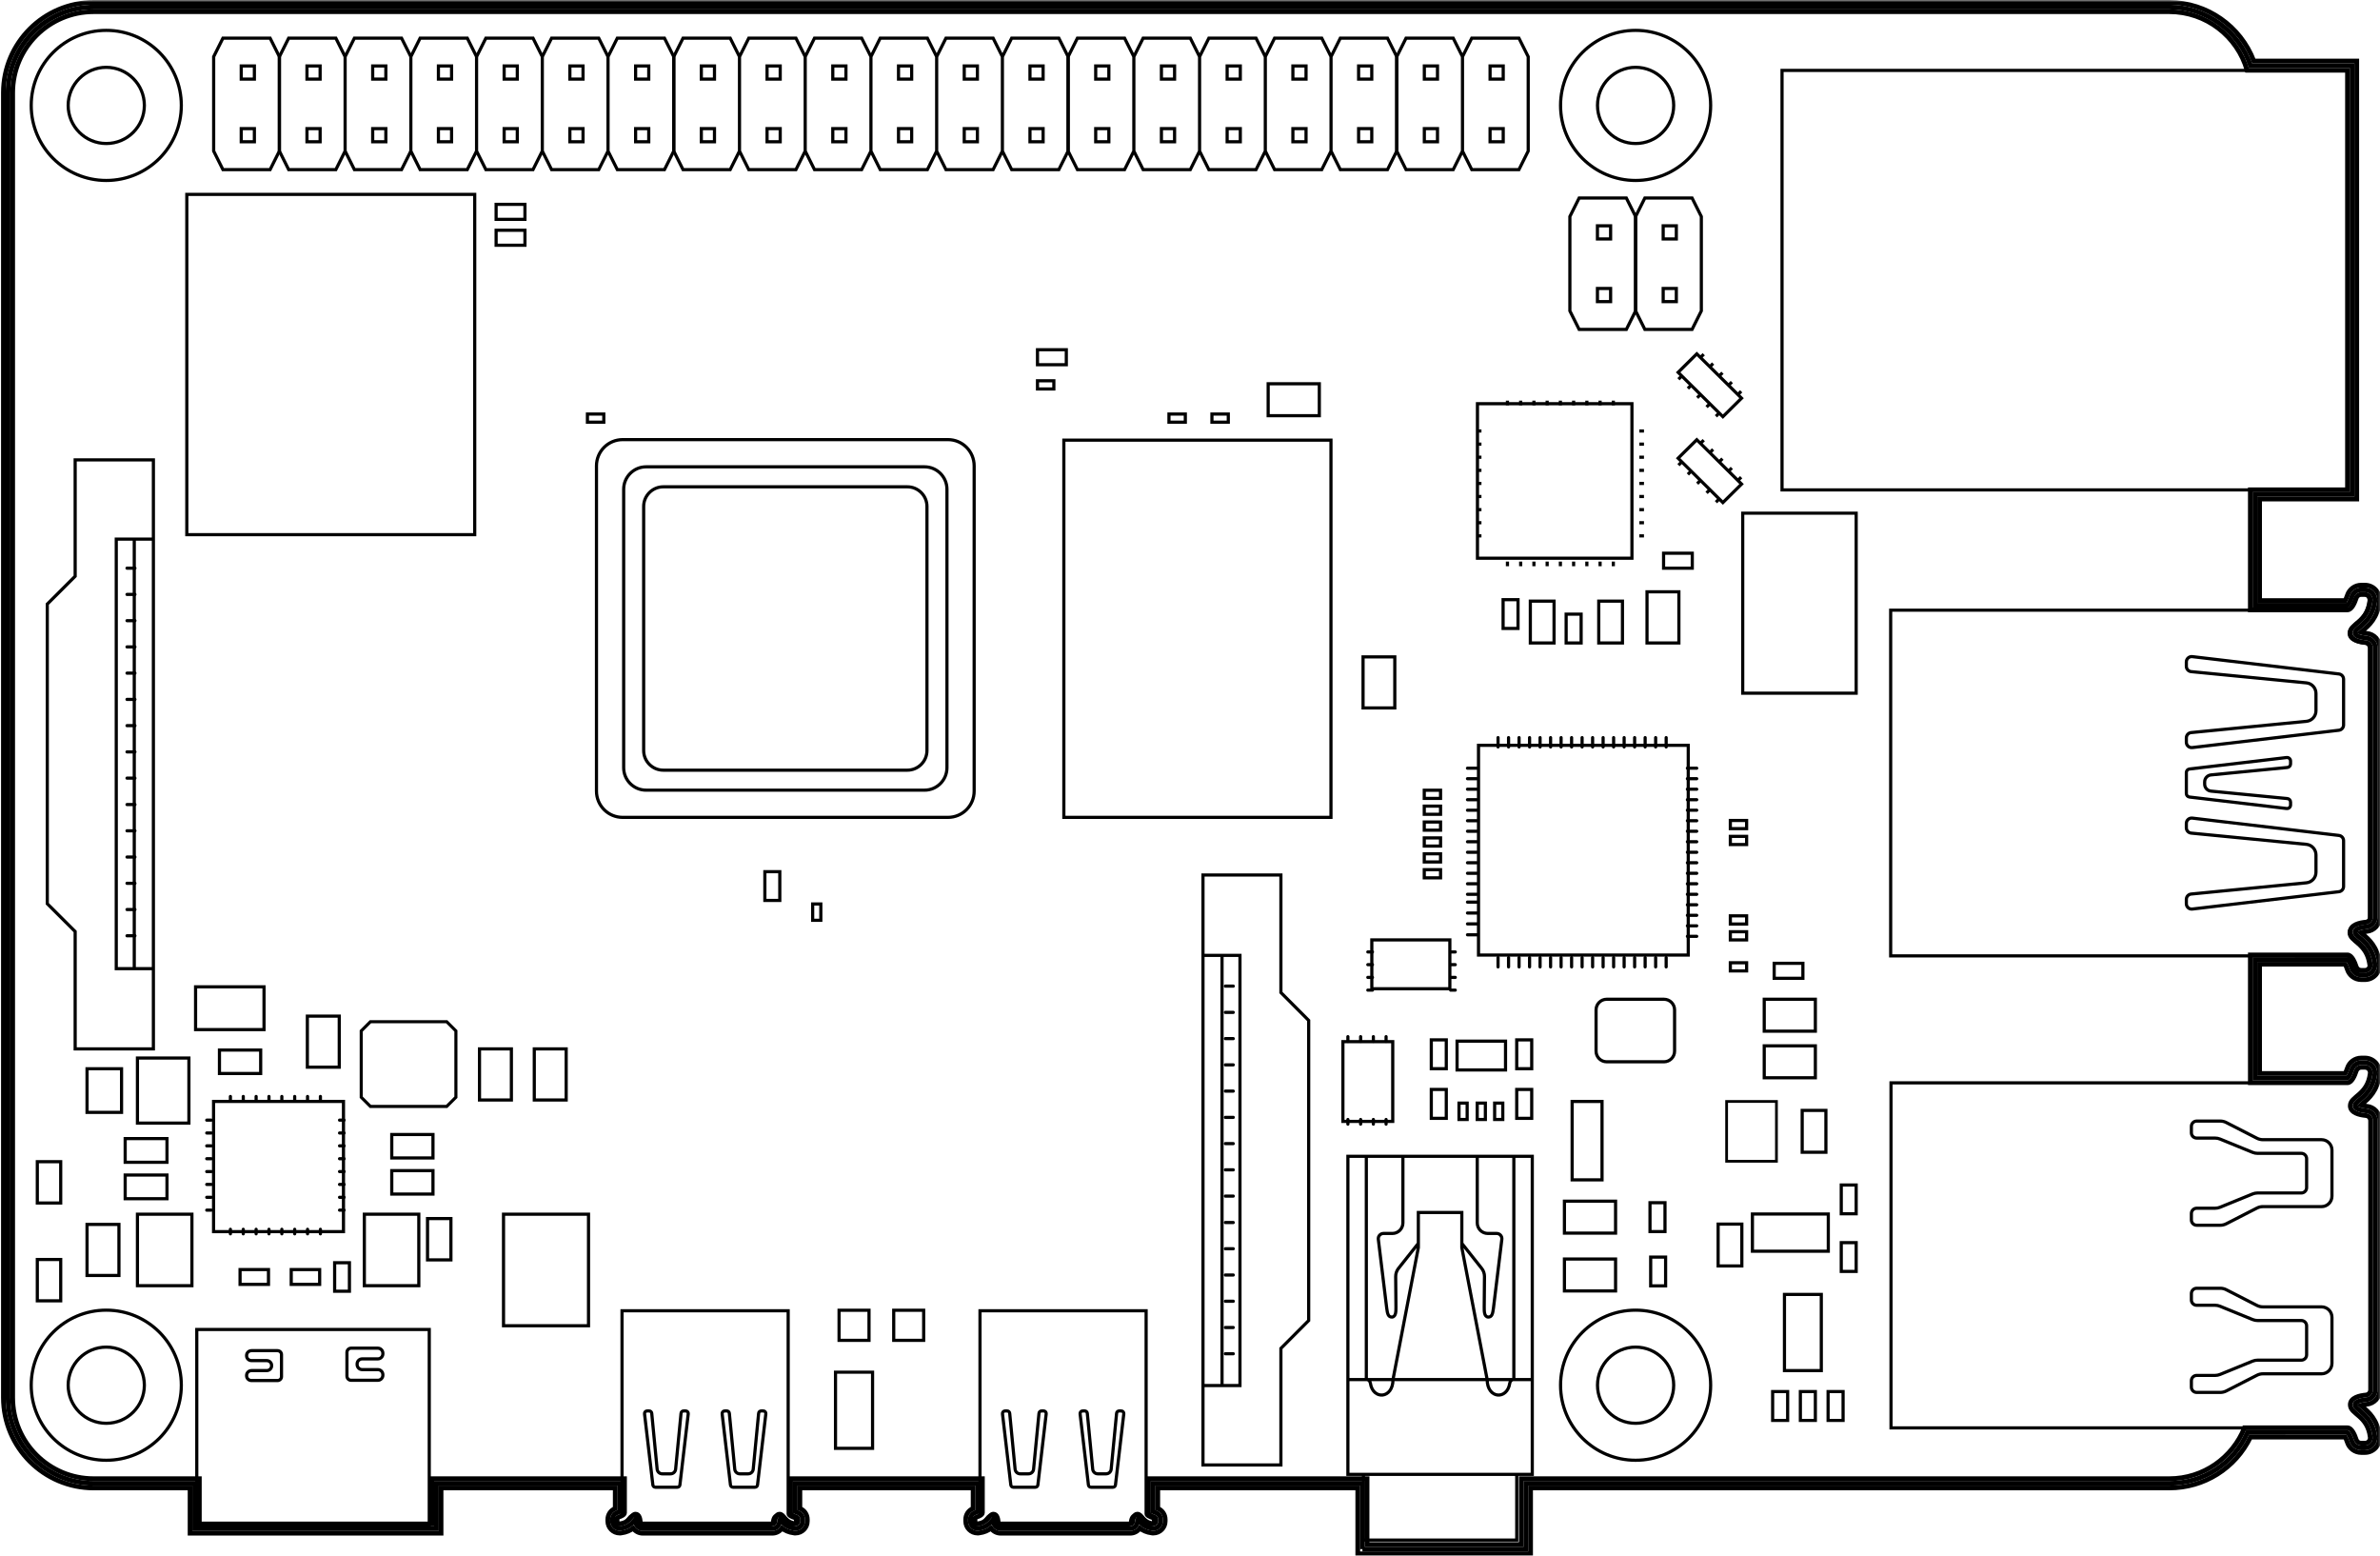 <?xml version="1.0" encoding="UTF-8" standalone="no"?>
<svg
   xmlns:dc="http://purl.org/dc/elements/1.1/"
   xmlns:cc="http://creativecommons.org/ns#"
   xmlns:rdf="http://www.w3.org/1999/02/22-rdf-syntax-ns#"
   xmlns:svg="http://www.w3.org/2000/svg"
   xmlns="http://www.w3.org/2000/svg"
   xmlns:xlink="http://www.w3.org/1999/xlink"
   xmlns:sodipodi="http://sodipodi.sourceforge.net/DTD/sodipodi-0.dtd"
   xmlns:inkscape="http://www.inkscape.org/namespaces/inkscape"
   width="505px"
   height="330px"
   viewBox="0 0 505 330"
   version="1.1"
   id="svg2"
   inkscape:version="0.48.5 r10040"
   sodipodi:docname="blueprint-e18185785f146df5c44964b4649ad2f4.svg"
   inkscape:export-filename="/Users/andi/cernbox/basteln/saufhaengerle/picode/electronics/blueprint-e18185785f146df5c44964b4649ad2f4.png"
   inkscape:export-xdpi="300"
   inkscape:export-ydpi="300">
  <sodipodi:namedview
     pagecolor="#3560b6"
     bordercolor="#666666"
     borderopacity="1"
     objecttolerance="10"
     gridtolerance="10"
     guidetolerance="10"
     inkscape:pageopacity="0"
     inkscape:pageshadow="2"
     inkscape:window-width="1099"
     inkscape:window-height="763"
     id="namedview50"
     showgrid="false"
     inkscape:zoom="0.71515152"
     inkscape:cx="252.5"
     inkscape:cy="105.97572"
     inkscape:window-x="550"
     inkscape:window-y="45"
     inkscape:window-maximized="0"
     inkscape:current-layer="svg2" />
  <!-- Generator: Sketch 51.3 (57544) - http://www.bohemiancoding.com/sketch -->
  <title
     id="title4">Pi4 Diagram Copy</title>
  <desc
     id="desc6">Created with Sketch.</desc>
  <defs
     id="defs8">
    <polygon
       id="path-1"
       points="0.088 0.513 513.975 0.513 513.975 350.912 0.088 350.912" />
  </defs>
  <g
     id="Designs"
     stroke="none"
     stroke-width="1"
     fill="none"
     fill-rule="evenodd"
     style="fill:none;stroke:#000000">
    <g
       id="tech-specs-copy-2"
       transform="translate(-320, -235)"
       style="fill:none;stroke:#000000">
      <g
         id="Group-5"
         transform="translate(159, 235)"
         style="fill:none;stroke:#000000">
        <g
           id="Pi4-Diagram-Copy"
           transform="translate(152, 0)"
           style="fill:none;stroke:#000000">
          <g
             id="Group-10"
             style="fill:none;stroke:#000000">
            <mask
               id="mask-2"
               fill="white">
              <use
                 xlink:href="#path-1"
                 id="use17" />
            </mask>
            <g
               id="Clip-2"
               style="fill:none;stroke:#000000" />
            <path
               d="M298.083,328.611 L298.083,314.651 L253.678,314.651 L253.678,320.644 C253.779,320.701 253.947,320.779 254.2,320.861 C254.827,321.063 255.253,321.645 255.253,322.307 L255.253,322.695 C255.253,323.534 254.566,324.219 253.721,324.219 L253.539,324.207 C251.828,324.001 251.034,323.057 250.56,322.496 C250.518,322.443 250.468,322.386 250.421,322.332 C250.385,322.456 250.348,322.632 250.328,322.867 C250.256,323.656 249.605,324.251 248.812,324.251 L221.333,324.251 C220.54,324.251 219.888,323.656 219.816,322.869 C219.796,322.63 219.758,322.452 219.721,322.328 C219.679,322.382 219.628,322.442 219.584,322.496 C219.11,323.057 218.317,323.999 216.61,324.207 L216.422,324.219 C215.578,324.219 214.891,323.533 214.891,322.692 L214.891,322.309 C214.891,321.646 215.315,321.066 215.947,320.859 C216.199,320.779 216.365,320.7 216.466,320.643 L216.466,314.651 L177.741,314.651 L177.741,320.644 C177.841,320.701 178.01,320.78 178.262,320.861 C178.891,321.061 179.317,321.645 179.317,322.307 L179.317,322.695 C179.317,323.534 178.629,324.219 177.785,324.219 L177.602,324.207 C175.891,324.001 175.096,323.057 174.622,322.494 C174.58,322.443 174.532,322.386 174.483,322.332 C174.448,322.455 174.412,322.63 174.39,322.869 C174.319,323.656 173.667,324.251 172.876,324.251 L145.395,324.251 C144.603,324.251 143.952,323.656 143.88,322.869 C143.858,322.627 143.821,322.451 143.785,322.326 C143.742,322.38 143.691,322.442 143.647,322.494 C143.173,323.056 142.38,323.999 140.673,324.207 L140.486,324.219 C139.64,324.219 138.953,323.533 138.953,322.692 L138.953,322.309 C138.953,321.646 139.377,321.066 140.009,320.859 C140.261,320.779 140.429,320.7 140.528,320.643 L140.528,314.651 L101.603,314.651 L101.603,324.251 L50.316,324.251 L50.316,314.651 L28.88,314.651 C18.858,314.651 10.705,306.501 10.705,296.481 L10.705,19.666 C10.705,9.647 18.858,1.496 28.88,1.496 L469.295,1.496 C477.097,1.496 484.078,6.571 486.53,13.927 L508.085,13.927 L508.085,104.877 L487.47,104.877 L487.47,128.384 L507.101,128.384 C507.161,128.342 507.586,127.897 508.016,126.569 C508.299,125.697 509.102,125.112 510.015,125.112 L510.819,125.112 C511.419,125.112 511.991,125.371 512.392,125.825 C512.796,126.281 512.984,126.888 512.91,127.491 C512.529,130.623 510.84,132.046 509.722,132.988 C508.98,133.614 508.679,133.904 508.679,134.256 C508.679,134.897 509.975,135.239 511.087,135.338 C512.172,135.436 512.992,136.334 512.992,137.428 L512.992,194.499 C512.992,195.593 512.172,196.493 511.087,196.594 C509.974,196.693 508.679,197.035 508.679,197.676 C508.679,198.028 508.98,198.318 509.722,198.942 C510.84,199.884 512.528,201.306 512.91,204.438 C512.984,205.04 512.794,205.648 512.39,206.106 C511.988,206.559 511.415,206.819 510.815,206.819 L510.019,206.819 C509.105,206.819 508.3,206.232 508.015,205.36 C507.585,204.033 507.161,203.59 507.045,203.539 L487.47,203.548 L487.47,228.693 L507.101,228.693 C507.161,228.652 507.586,228.207 508.016,226.879 C508.299,226.007 509.102,225.421 510.015,225.421 L510.819,225.421 C511.419,225.421 511.991,225.68 512.392,226.133 C512.796,226.588 512.984,227.196 512.91,227.8 C512.529,230.932 510.84,232.356 509.722,233.297 C508.98,233.922 508.679,234.212 508.679,234.565 C508.679,235.207 509.975,235.549 511.087,235.648 C512.172,235.745 512.992,236.643 512.992,237.737 L512.992,294.809 C512.992,295.905 512.171,296.804 511.084,296.902 C509.974,297.002 508.679,297.344 508.679,297.984 C508.679,298.337 508.98,298.626 509.722,299.251 C510.84,300.194 512.528,301.616 512.91,304.748 C512.984,305.35 512.794,305.958 512.39,306.414 C511.988,306.869 511.415,307.129 510.815,307.129 L510.019,307.129 C509.105,307.129 508.3,306.541 508.015,305.67 C507.585,304.342 507.161,303.899 507.045,303.848 L485.896,303.856 C482.978,310.435 476.532,314.651 469.295,314.651 L332.781,314.651 L332.781,328.611 L298.083,328.611"
               id="Fill-3"
               fill="#1759A9"
               mask="url(#mask-2)"
               style="fill:none;stroke:#000000" />
            <path
               d="M469.295,0.513 L28.88,0.513 C18.317,0.513 9.722,9.106 9.722,19.666 L9.722,296.481 C9.722,307.043 18.317,315.634 28.88,315.634 L49.331,315.634 L49.331,325.234 L102.587,325.234 L102.587,315.634 L139.545,315.634 L139.545,319.982 C138.597,320.361 137.97,321.276 137.97,322.309 L137.97,322.692 C137.97,324.077 139.098,325.202 140.486,325.202 L140.606,325.202 L140.795,325.182 C141.94,325.044 142.755,324.628 143.344,324.178 C143.798,324.82 144.547,325.234 145.397,325.234 L172.876,325.234 C173.723,325.234 174.472,324.821 174.925,324.178 C175.515,324.63 176.332,325.045 177.482,325.184 L177.601,325.199 L177.785,325.203 C179.172,325.203 180.3,324.078 180.3,322.695 L180.3,322.307 C180.3,321.276 179.674,320.362 178.724,319.983 L178.724,315.634 L215.482,315.634 L215.482,319.983 C214.534,320.361 213.908,321.276 213.908,322.309 L213.908,322.692 C213.908,324.077 215.036,325.202 216.422,325.202 L216.544,325.202 L216.731,325.182 C217.878,325.044 218.693,324.628 219.282,324.176 C219.736,324.821 220.485,325.234 221.333,325.234 L248.812,325.234 C249.659,325.234 250.408,324.821 250.862,324.178 C251.453,324.63 252.269,325.045 253.419,325.184 L253.536,325.199 L253.721,325.203 C255.108,325.203 256.236,324.078 256.236,322.695 L256.236,322.307 C256.236,321.276 255.61,320.362 254.662,319.983 L254.662,315.634 L297.099,315.634 L297.099,329.595 L333.766,329.595 L333.766,315.634 L469.295,315.634 C476.708,315.634 483.332,311.441 486.525,304.841 L506.602,304.841 C506.723,305.05 506.897,305.412 507.079,305.973 C507.496,307.252 508.676,308.112 510.019,308.112 L510.815,308.112 C511.696,308.112 512.538,307.732 513.126,307.068 C513.717,306.401 513.994,305.51 513.887,304.629 C513.458,301.113 511.592,299.54 510.356,298.499 C510.218,298.384 510.056,298.246 509.917,298.122 C510.183,298.031 510.592,297.935 511.173,297.881 C512.769,297.739 513.976,296.417 513.976,294.809 L513.976,237.737 C513.976,236.131 512.771,234.81 511.176,234.668 C510.592,234.617 510.183,234.519 509.917,234.429 C510.056,234.303 510.218,234.165 510.356,234.05 C511.593,233.008 513.46,231.435 513.887,227.915 C513.994,227.034 513.717,226.146 513.128,225.481 C512.541,224.817 511.7,224.438 510.819,224.438 L510.015,224.438 C508.675,224.438 507.494,225.297 507.08,226.576 C506.899,227.136 506.725,227.499 506.602,227.71 L488.453,227.71 L488.453,204.531 L506.602,204.531 C506.723,204.74 506.897,205.104 507.079,205.664 C507.496,206.944 508.676,207.804 510.019,207.804 L510.815,207.804 C511.696,207.804 512.538,207.423 513.126,206.759 C513.717,206.091 513.994,205.202 513.887,204.319 C513.458,200.804 511.592,199.231 510.356,198.191 C510.218,198.074 510.056,197.938 509.917,197.813 C510.183,197.721 510.592,197.625 511.173,197.574 C512.771,197.429 513.976,196.108 513.976,194.499 L513.976,137.428 C513.976,135.821 512.771,134.502 511.176,134.358 C510.594,134.307 510.183,134.209 509.917,134.119 C510.056,133.994 510.218,133.857 510.356,133.741 C511.593,132.7 513.46,131.126 513.887,127.606 C513.994,126.726 513.717,125.838 513.128,125.171 C512.541,124.508 511.7,124.128 510.819,124.128 L510.015,124.128 C508.675,124.128 507.496,124.987 507.08,126.265 C506.899,126.827 506.725,127.191 506.602,127.4 L488.453,127.4 L488.453,105.86 L509.068,105.86 L509.068,12.945 L487.224,12.945 C484.448,5.556 477.28,0.513 469.295,0.513 Z M469.295,2.48 C477.138,2.48 483.74,7.735 485.804,14.912 L507.101,14.912 L507.101,103.893 L486.486,103.893 L486.486,129.367 C498.256,129.367 506.716,129.367 507.101,129.367 C508,129.367 508.638,127.84 508.953,126.873 C509.103,126.41 509.528,126.095 510.015,126.095 L510.819,126.095 C511.492,126.095 512.016,126.701 511.932,127.369 C511.368,132.045 507.695,132.201 507.695,134.256 C507.695,135.784 509.725,136.206 511.001,136.318 C511.574,136.369 512.007,136.852 512.007,137.428 L512.007,194.499 C512.007,195.077 511.573,195.561 510.998,195.614 C509.722,195.728 507.695,196.149 507.695,197.676 C507.695,199.729 511.365,199.887 511.932,204.557 C512.016,205.23 511.489,205.835 510.815,205.835 L510.019,205.835 C509.529,205.835 509.102,205.521 508.951,205.056 C508.637,204.089 508,202.565 507.101,202.565 C506.716,202.565 498.256,202.565 486.486,202.565 L486.486,229.677 C498.256,229.677 506.716,229.677 507.101,229.677 C508,229.677 508.638,228.15 508.953,227.183 C509.103,226.718 509.528,226.404 510.015,226.404 L510.819,226.404 C511.492,226.404 512.016,227.008 511.932,227.679 C511.368,232.355 507.695,232.51 507.695,234.565 C507.695,236.093 509.725,236.514 511.001,236.628 C511.574,236.679 512.007,237.162 512.007,237.737 L512.007,294.809 C512.007,295.387 511.573,295.87 510.998,295.922 C509.722,296.036 507.695,296.458 507.695,297.984 C507.695,300.038 511.365,300.194 511.932,304.867 C512.016,305.538 511.489,306.145 510.815,306.145 L510.019,306.145 C509.529,306.145 509.102,305.831 508.951,305.366 C508.637,304.397 508,302.874 507.101,302.874 C506.703,302.874 497.655,302.874 485.244,302.874 C482.707,309.197 476.528,313.667 469.295,313.667 L331.798,313.667 L331.798,327.626 L299.068,327.626 L299.068,313.667 L252.693,313.667 C252.693,317.86 252.693,320.742 252.693,320.906 C252.693,321.339 253.429,321.645 253.896,321.797 C254.118,321.868 254.269,322.072 254.269,322.307 L254.269,322.695 C254.269,322.996 254.017,323.234 253.721,323.234 C253.7,323.234 253.678,323.233 253.656,323.23 C251.404,322.958 251.33,321.19 250.339,321.19 C249.603,321.19 249.402,322.168 249.347,322.781 C249.323,323.057 249.09,323.267 248.812,323.267 L221.333,323.267 C221.054,323.267 220.821,323.056 220.796,322.781 C220.742,322.167 220.539,321.19 219.803,321.19 C218.816,321.19 218.74,322.957 216.49,323.23 C216.468,323.233 216.444,323.234 216.422,323.234 C216.127,323.234 215.875,322.995 215.875,322.692 L215.875,322.309 C215.875,322.073 216.026,321.868 216.251,321.795 C216.717,321.645 217.451,321.338 217.451,320.906 C217.451,320.742 217.451,317.86 217.451,313.667 L176.757,313.667 C176.757,317.86 176.757,320.742 176.757,320.906 C176.757,321.339 177.492,321.645 177.958,321.797 C178.181,321.868 178.332,322.072 178.332,322.307 L178.332,322.695 C178.332,322.996 178.079,323.234 177.785,323.234 C177.763,323.234 177.741,323.233 177.719,323.23 C175.466,322.958 175.393,321.19 174.403,321.19 C173.667,321.19 173.465,322.168 173.409,322.781 C173.385,323.057 173.152,323.267 172.876,323.267 L145.397,323.267 C145.117,323.267 144.885,323.056 144.86,322.781 C144.804,322.167 144.603,321.19 143.867,321.19 C142.878,321.19 142.802,322.957 140.553,323.23 C140.531,323.233 140.508,323.234 140.486,323.234 C140.189,323.234 139.937,322.995 139.937,322.692 L139.937,322.309 C139.937,322.073 140.09,321.868 140.313,321.795 C140.779,321.645 141.513,321.338 141.513,320.906 C141.513,320.742 141.513,317.86 141.513,313.667 L100.618,313.667 L100.618,323.267 L51.299,323.267 L51.299,313.667 L28.88,313.667 C19.386,313.667 11.69,305.974 11.69,296.481 L11.69,19.666 C11.69,10.175 19.386,2.48 28.88,2.48 L469.295,2.48 Z"
               id="Fill-4"
               fill="#FFFFFE"
               mask="url(#mask-2)"
               style="fill:none;stroke:#000000" />
            <path
               d="M410.245,302.898 C410.245,302.898 505.784,302.898 507.101,302.898 C508,302.898 508.637,304.422 508.951,305.39 C509.103,305.856 509.529,306.17 510.019,306.17 L510.815,306.17 C511.491,306.17 512.016,305.563 511.932,304.892 C511.365,300.221 507.695,300.064 507.695,298.009 C507.695,296.482 509.722,296.061 510.998,295.947 C511.573,295.896 512.007,295.412 512.007,294.834 L512.007,237.763 C512.007,237.187 511.574,236.704 511.001,236.653 C509.725,236.539 507.695,236.119 507.695,234.591 C507.695,232.536 511.368,232.38 511.934,227.704 C512.016,227.034 511.492,226.43 510.819,226.43 L510.015,226.43 C509.528,226.43 509.103,226.745 508.953,227.207 C508.638,228.175 508,229.702 507.101,229.702 C505.784,229.702 410.245,229.702 410.245,229.702 L410.245,302.898 Z M387.12,103.919 L507.101,103.919 L507.101,14.938 L387.12,14.938 L387.12,103.919 Z M371.975,22.362 C371.975,31.154 364.845,38.282 356.051,38.282 C347.255,38.282 340.126,31.154 340.126,22.362 C340.126,13.569 347.255,6.441 356.051,6.441 C364.845,6.441 371.975,13.569 371.975,22.362 Z M364.132,22.362 C364.132,26.825 360.513,30.442 356.051,30.442 C351.586,30.442 347.967,26.825 347.967,22.362 C347.967,17.898 351.586,14.281 356.051,14.281 C360.513,14.281 364.132,17.898 364.132,22.362 Z M47.475,22.362 C47.475,31.154 40.345,38.282 31.55,38.282 C22.755,38.282 15.625,31.154 15.625,22.362 C15.625,13.569 22.755,6.441 31.55,6.441 C40.345,6.441 47.475,13.569 47.475,22.362 Z M39.632,22.362 C39.632,26.825 36.015,30.442 31.55,30.442 C27.087,30.442 23.467,26.825 23.467,22.362 C23.467,17.898 27.087,14.281 31.55,14.281 C36.015,14.281 39.632,17.898 39.632,22.362 Z M47.475,293.838 C47.475,302.631 40.345,309.759 31.55,309.759 C22.755,309.759 15.625,302.631 15.625,293.838 C15.625,285.044 22.755,277.917 31.55,277.917 C40.345,277.917 47.475,285.044 47.475,293.838 Z M39.632,293.838 C39.632,298.3 36.015,301.917 31.55,301.917 C27.087,301.917 23.467,298.3 23.467,293.838 C23.467,289.375 27.087,285.756 31.55,285.756 C36.015,285.756 39.632,289.375 39.632,293.838 Z M371.975,293.838 C371.975,302.631 364.845,309.759 356.051,309.759 C347.255,309.759 340.126,302.631 340.126,293.838 C340.126,285.044 347.255,277.917 356.051,277.917 C364.845,277.917 371.975,285.044 371.975,293.838 Z M364.132,293.838 C364.132,298.3 360.513,301.917 356.051,301.917 C351.586,301.917 347.967,298.3 347.967,293.838 C347.967,289.375 351.586,285.756 356.051,285.756 C360.513,285.756 364.132,289.375 364.132,293.838 Z M333.264,32.042 L331.296,35.977 L321.286,35.977 L319.318,32.042 L319.318,12.026 L321.286,8.092 L331.296,8.092 L333.264,12.026 L333.264,32.042 Z M325.17,30.076 L327.96,30.076 L327.96,27.287 L325.17,27.287 L325.17,30.076 Z M325.17,16.782 L327.96,16.782 L327.96,13.995 L325.17,13.995 L325.17,16.782 Z M319.318,32.042 L317.351,35.977 L307.34,35.977 L305.371,32.042 L305.371,12.026 L307.34,8.092 L317.351,8.092 L319.318,12.026 L319.318,32.042 Z M311.223,30.076 L314.012,30.076 L314.012,27.287 L311.223,27.287 L311.223,30.076 Z M311.223,16.782 L314.012,16.782 L314.012,13.995 L311.223,13.995 L311.223,16.782 Z M369.997,65.949 L368.028,69.884 L358.017,69.884 L356.051,65.949 L356.051,45.934 L358.017,41.999 L368.028,41.999 L369.997,45.934 L369.997,65.949 Z"
               id="Stroke-5"
               stroke="#FFFFFE"
               stroke-width="0.673"
               mask="url(#mask-2)"
               style="fill:none;stroke:#000000" />
            <path
               d="M361.903,63.981 L364.691,63.981 L364.691,61.192 L361.903,61.192 L361.903,63.981 Z M361.903,50.69 L364.691,50.69 L364.691,47.901 L361.903,47.901 L361.903,50.69 Z M356.051,65.949 L354.082,69.884 L344.072,69.884 L342.103,65.949 L342.103,45.934 L344.072,41.999 L354.082,41.999 L356.051,45.934 L356.051,65.949 Z M347.954,63.981 L350.745,63.981 L350.745,61.192 L347.954,61.192 L347.954,63.981 Z M347.954,50.69 L350.745,50.69 L350.745,47.901 L347.954,47.901 L347.954,50.69 Z M305.371,32.042 L303.404,35.977 L293.393,35.977 L291.426,32.042 L291.426,12.026 L293.393,8.092 L303.404,8.092 L305.371,12.026 L305.371,32.042 Z M297.277,30.076 L300.067,30.076 L300.067,27.287 L297.277,27.287 L297.277,30.076 Z M297.277,16.782 L300.067,16.782 L300.067,13.995 L297.277,13.995 L297.277,16.782 Z M291.426,32.042 L289.457,35.977 L279.446,35.977 L277.48,32.042 L277.48,12.026 L279.446,8.092 L289.457,8.092 L291.426,12.026 L291.426,32.042 Z M283.332,30.076 L286.12,30.076 L286.12,27.287 L283.332,27.287 L283.332,30.076 Z M283.332,16.782 L286.12,16.782 L286.12,13.995 L283.332,13.995 L283.332,16.782 Z M277.48,32.042 L275.511,35.977 L265.501,35.977 L263.532,32.042 L263.532,12.026 L265.501,8.092 L275.511,8.092 L277.48,12.026 L277.48,32.042 Z M269.383,30.076 L272.174,30.076 L272.174,27.287 L269.383,27.287 L269.383,30.076 Z M269.383,16.782 L272.174,16.782 L272.174,13.995 L269.383,13.995 L269.383,16.782 Z M263.532,32.042 L261.565,35.977 L251.553,35.977 L249.586,32.042 L249.586,12.026 L251.553,8.092 L261.565,8.092 L263.532,12.026 L263.532,32.042 Z M255.437,30.076 L258.227,30.076 L258.227,27.287 L255.437,27.287 L255.437,30.076 Z M255.437,16.782 L258.227,16.782 L258.227,13.995 L255.437,13.995 L255.437,16.782 Z M249.586,32.042 L247.618,35.977 L237.608,35.977 L235.64,32.042 L235.64,12.026 L237.608,8.092 L247.618,8.092 L249.586,12.026 L249.586,32.042 Z"
               id="Stroke-6"
               stroke="#FFFFFE"
               stroke-width="0.673"
               mask="url(#mask-2)"
               style="fill:none;stroke:#000000" />
            <path
               d="M241.492,30.076 L244.28,30.076 L244.28,27.287 L241.492,27.287 L241.492,30.076 Z M241.492,16.782 L244.28,16.782 L244.28,13.995 L241.492,13.995 L241.492,16.782 Z M235.64,32.042 L233.671,35.977 L223.661,35.977 L221.693,32.042 L221.693,12.026 L223.661,8.092 L233.671,8.092 L235.64,12.026 L235.64,32.042 Z M227.545,30.076 L230.334,30.076 L230.334,27.287 L227.545,27.287 L227.545,30.076 Z M227.545,16.782 L230.334,16.782 L230.334,13.995 L227.545,13.995 L227.545,16.782 Z M221.693,32.042 L219.726,35.977 L209.714,35.977 L207.746,32.042 L207.746,12.026 L209.714,8.092 L219.726,8.092 L221.693,12.026 L221.693,32.042 Z M213.598,30.076 L216.387,30.076 L216.387,27.287 L213.598,27.287 L213.598,30.076 Z M213.598,16.782 L216.387,16.782 L216.387,13.995 L213.598,13.995 L213.598,16.782 Z M207.746,32.042 L205.779,35.977 L195.768,35.977 L193.801,32.042 L193.801,12.026 L195.768,8.092 L205.779,8.092 L207.746,12.026 L207.746,32.042 Z M199.652,30.076 L202.442,30.076 L202.442,27.287 L199.652,27.287 L199.652,30.076 Z M199.652,16.782 L202.442,16.782 L202.442,13.995 L199.652,13.995 L199.652,16.782 Z M193.801,32.042 L191.832,35.977 L181.822,35.977 L179.853,32.042 L179.853,12.026 L181.822,8.092 L191.832,8.092 L193.801,12.026 L193.801,32.042 Z M185.705,30.076 L188.495,30.076 L188.495,27.287 L185.705,27.287 L185.705,30.076 Z M185.705,16.782 L188.495,16.782 L188.495,13.995 L185.705,13.995 L185.705,16.782 Z M179.853,32.042 L177.886,35.977 L167.875,35.977 L165.908,32.042 L165.908,12.026 L167.875,8.092 L177.886,8.092 L179.853,12.026 L179.853,32.042 Z M171.759,30.076 L174.548,30.076 L174.548,27.287 L171.759,27.287 L171.759,30.076 Z M171.759,16.782 L174.548,16.782 L174.548,13.995 L171.759,13.995 L171.759,16.782 Z M165.908,32.042 L163.939,35.977 L153.928,35.977 L151.961,32.042 L151.961,12.026 L153.928,8.092 L163.939,8.092 L165.908,12.026 L165.908,32.042 Z"
               id="Stroke-7"
               stroke="#FFFFFE"
               stroke-width="0.673"
               mask="url(#mask-2)"
               style="fill:none;stroke:#000000" />
            <path
               d="M157.812,30.076 L160.602,30.076 L160.602,27.287 L157.812,27.287 L157.812,30.076 Z M157.812,16.782 L160.602,16.782 L160.602,13.995 L157.812,13.995 L157.812,16.782 Z M151.961,32.042 L149.993,35.977 L139.983,35.977 L138.014,32.042 L138.014,12.026 L139.983,8.092 L149.993,8.092 L151.961,12.026 L151.961,32.042 Z M143.867,30.076 L146.655,30.076 L146.655,27.287 L143.867,27.287 L143.867,30.076 Z M143.867,16.782 L146.655,16.782 L146.655,13.995 L143.867,13.995 L143.867,16.782 Z M138.014,32.042 L136.046,35.977 L126.036,35.977 L124.068,32.042 L124.068,12.026 L126.036,8.092 L136.046,8.092 L138.014,12.026 L138.014,32.042 Z M129.92,30.076 L132.709,30.076 L132.709,27.287 L129.92,27.287 L129.92,30.076 Z M129.92,16.782 L132.709,16.782 L132.709,13.995 L129.92,13.995 L129.92,16.782 Z M124.068,32.042 L122.099,35.977 L112.09,35.977 L110.121,32.042 L110.121,12.026 L112.09,8.092 L122.099,8.092 L124.068,12.026 L124.068,32.042 Z M115.973,30.076 L118.762,30.076 L118.762,27.287 L115.973,27.287 L115.973,30.076 Z M115.973,16.782 L118.762,16.782 L118.762,13.995 L115.973,13.995 L115.973,16.782 Z M110.121,32.042 L108.153,35.977 L98.143,35.977 L96.175,32.042 L96.175,12.026 L98.143,8.092 L108.153,8.092 L110.121,12.026 L110.121,32.042 Z M102.027,30.076 L104.817,30.076 L104.817,27.287 L102.027,27.287 L102.027,30.076 Z M102.027,16.782 L104.817,16.782 L104.817,13.995 L102.027,13.995 L102.027,16.782 Z M96.175,32.042 L94.206,35.977 L84.196,35.977 L82.228,32.042 L82.228,12.026 L84.196,8.092 L94.206,8.092 L96.175,12.026 L96.175,32.042 Z M88.08,30.076 L90.87,30.076 L90.87,27.287 L88.08,27.287 L88.08,30.076 Z M88.08,16.782 L90.87,16.782 L90.87,13.995 L88.08,13.995 L88.08,16.782 Z M82.228,32.042 L80.261,35.977 L70.25,35.977 L68.283,32.042 L68.283,12.026 L70.25,8.092 L80.261,8.092 L82.228,12.026 L82.228,32.042 Z"
               id="Stroke-8"
               stroke="#FFFFFE"
               stroke-width="0.673"
               mask="url(#mask-2)"
               style="fill:none;stroke:#000000" />
            <path
               d="M74.134,30.076 L76.924,30.076 L76.924,27.287 L74.134,27.287 L74.134,30.076 Z M74.134,16.782 L76.924,16.782 L76.924,13.995 L74.134,13.995 L74.134,16.782 Z M68.283,32.042 L66.314,35.977 L56.303,35.977 L54.336,32.042 L54.336,12.026 L56.303,8.092 L66.314,8.092 L68.283,12.026 L68.283,32.042 Z M60.187,30.076 L62.977,30.076 L62.977,27.287 L60.187,27.287 L60.187,30.076 Z M60.187,16.782 L62.977,16.782 L62.977,13.995 L60.187,13.995 L60.187,16.782 Z M322.718,202.59 L367.22,202.59 L367.22,158.099 L322.718,158.099 L322.718,202.59 Z"
               id="Stroke-9"
               stroke="#FFFFFE"
               stroke-width="0.673"
               mask="url(#mask-2)"
               style="fill:none;stroke:#000000" />
          </g>
          <path
             d="M326.862,156.47 L326.862,158.445 M329.092,156.47 L329.092,158.445 M331.321,156.47 L331.321,158.445 M333.551,156.47 L333.551,158.445 M335.78,156.47 L335.78,158.445 M338.01,156.47 L338.01,158.445 M340.239,156.47 L340.239,158.445 M342.469,156.47 L342.469,158.445 M344.698,156.47 L344.698,158.445 M346.928,156.47 L346.928,158.445 M349.157,156.47 L349.157,158.445 M351.387,156.47 L351.387,158.445 M353.617,156.47 L353.617,158.445 M355.846,156.47 L355.846,158.445 M358.075,156.47 L358.075,158.445 M360.304,156.47 L360.304,158.445 M362.535,156.47 L362.535,158.445 M326.862,203.127 L326.862,205.102 M329.092,203.127 L329.092,205.102 M331.321,203.127 L331.321,205.102 M333.551,203.127 L333.551,205.102 M335.78,203.127 L335.78,205.102 M338.01,203.127 L338.01,205.102 M340.239,203.127 L340.239,205.102 M342.469,203.127 L342.469,205.102 M344.698,203.127 L344.698,205.102 M346.928,203.127 L346.928,205.102 M349.157,203.127 L349.157,205.102 M351.387,203.127 L351.387,205.102 M353.617,203.127 L353.617,205.102 M355.846,203.127 L355.846,205.102 M358.075,203.127 L358.075,205.102 M360.304,203.127 L360.304,205.102 M362.535,203.127 L362.535,205.102 M369.018,162.953 L367.04,162.953 M369.018,165.181 L367.04,165.181 M369.018,167.411 L367.04,167.411 M369.018,169.64 L367.04,169.64 M369.018,171.868 L367.04,171.868 M369.018,174.1 L367.04,174.1 M369.018,176.328 L367.04,176.328 M369.018,178.557 L367.04,178.557 M369.018,180.785 L367.04,180.785 M369.018,183.016 L367.04,183.016 M369.018,185.245 L367.04,185.245 M369.018,187.474 L367.04,187.474 M369.018,189.704 L367.04,189.704 M369.018,191.932 L367.04,191.932 M369.018,194.163 L367.04,194.163 M369.018,196.391 L367.04,196.391 M369.018,198.621 L367.04,198.621 M322.353,162.953 L320.379,162.953 M322.353,165.181 L320.379,165.181 M322.353,167.411 L320.379,167.411 M322.353,169.64 L320.379,169.64 M322.353,171.868 L320.379,171.868 M322.353,174.1 L320.379,174.1 M322.353,176.328 L320.379,176.328 M322.353,178.557 L320.379,178.557 M322.353,180.785 L320.379,180.785 M322.353,183.016 L320.379,183.016 M322.353,185.245 L320.379,185.245 M322.353,187.474 L320.379,187.474 M322.353,189.704 L320.379,189.704"
             id="Stroke-11"
             stroke="#FFFFFE"
             stroke-width="0.673"
             stroke-linecap="round"
             style="fill:none;stroke:#000000" />
          <path
             d="M322.494,191.358 L320.379,191.358 M322.494,193.672 L320.379,193.672 M322.494,195.982 L320.379,195.982 M322.494,198.293 L320.379,198.293"
             id="Stroke-12"
             stroke="#FFFFFE"
             stroke-width="0.673"
             stroke-linecap="round"
             style="fill:none;stroke:#000000" />
          <polygon
             id="Stroke-13"
             stroke="#FFFFFE"
             stroke-width="0.673"
             points="322.494 118.41 355.272 118.41 355.272 85.636 322.494 85.636"
             style="fill:none;stroke:#000000" />
          <path
             d="M328.858,84.993 L328.858,85.971 L328.858,84.993 Z M331.665,84.993 L331.665,85.971 L331.665,84.993 Z M334.475,84.993 L334.475,85.971 L334.475,84.993 Z M337.284,84.993 L337.284,85.971 L337.284,84.993 Z M340.091,84.993 L340.091,85.971 L340.091,84.993 Z M342.899,84.993 L342.899,85.971 L342.899,84.993 Z M345.706,84.993 L345.706,85.971 L345.706,84.993 Z M348.514,84.993 L348.514,85.971 L348.514,84.993 Z M351.322,84.993 L351.322,85.971 L351.322,84.993 Z M328.858,119.127 L328.858,120.105 L328.858,119.127 Z M331.665,119.127 L331.665,120.105 L331.665,119.127 Z M334.475,119.127 L334.475,120.105 L334.475,119.127 Z M337.284,119.127 L337.284,120.105 L337.284,119.127 Z M340.091,119.127 L340.091,120.105 L340.091,119.127 Z M342.899,119.127 L342.899,120.105 L342.899,119.127 Z M345.706,119.127 L345.706,120.105 L345.706,119.127 Z M348.514,119.127 L348.514,120.105 L348.514,119.127 Z M351.322,119.127 L351.322,120.105 L351.322,119.127 Z M357.827,91.431 L356.838,91.431 L357.827,91.431 Z M357.827,94.211 L356.838,94.211 L357.827,94.211 Z M357.827,96.99 L356.838,96.99 L357.827,96.99 Z M357.827,99.769 L356.838,99.769 L357.827,99.769 Z M357.827,102.55 L356.838,102.55 L357.827,102.55 Z M357.827,105.329 L356.838,105.329 L357.827,105.329 Z M357.827,108.108 L356.838,108.108 L357.827,108.108 Z M357.827,110.888 L356.838,110.888 L357.827,110.888 Z M357.827,113.667 L356.838,113.667 L357.827,113.667 Z M323.341,91.431 L322.355,91.431 L323.341,91.431 Z M323.341,94.211 L322.355,94.211 L323.341,94.211 Z M323.341,96.99 L322.355,96.99 L323.341,96.99 Z M323.341,99.769 L322.355,99.769 L323.341,99.769 Z M323.341,102.55 L322.355,102.55 L323.341,102.55 Z M323.341,105.329 L322.355,105.329 L323.341,105.329 Z M323.341,108.108 L322.355,108.108 L323.341,108.108 Z M323.341,110.888 L322.355,110.888 L323.341,110.888 Z M323.341,113.667 L322.355,113.667 L323.341,113.667 Z M378.534,84.466 L374.573,88.387 L365.073,78.984 L369.033,75.063 L378.534,84.466 Z M370.511,75.143 L369.811,75.835 L370.511,75.143 Z M372.497,77.108 L371.798,77.8 L372.497,77.108 Z M374.482,79.073 L373.782,79.765 L374.482,79.073 Z M376.468,81.039 L375.769,81.731 L376.468,81.039 Z M378.453,83.005 L377.755,83.696 L378.453,83.005 Z M365.85,79.755 L365.151,80.447 L365.85,79.755 Z M367.837,81.721 L367.137,82.412 L367.837,81.721 Z M369.822,83.685 L369.124,84.378 L369.822,83.685 Z M371.808,85.65 L371.109,86.342 L371.808,85.65 Z M373.793,87.616 L373.095,88.308 L373.793,87.616 Z M378.534,102.685 L374.573,106.606 L365.073,97.201 L369.033,93.28 L378.534,102.685 Z M370.511,93.36 L369.811,94.053 L370.511,93.36 Z M372.497,95.325 L371.798,96.017 L372.497,95.325 Z M374.482,97.291 L373.782,97.982 L374.482,97.291 Z M376.468,99.256 L375.769,99.948 L376.468,99.256 Z M378.453,101.222 L377.755,101.914 L378.453,101.222 Z M365.85,97.973 L365.151,98.664 L365.85,97.973 Z M367.837,99.938 L367.137,100.63 L367.837,99.938 Z M369.822,101.903 L369.124,102.595 L369.822,101.903 Z M371.808,103.869 L371.109,104.56 L371.808,103.869 Z M373.793,105.833 L373.095,106.526 L373.793,105.833 Z M234.733,173.386 L291.411,173.386 L291.411,93.36 L234.733,93.36 L234.733,173.386 Z"
             id="Stroke-14"
             stroke="#FFFFFE"
             stroke-width="0.673"
             stroke-linecap="round"
             style="fill:none;stroke:#000000" />
          <path
             d="M210.141,173.386 L141.123,173.386 C138.053,173.386 135.563,170.895 135.563,167.824 L135.563,98.815 C135.563,95.744 138.053,93.254 141.123,93.254 L210.141,93.254 C213.211,93.254 215.701,95.744 215.701,98.815 L215.701,167.824 C215.701,170.895 213.211,173.386 210.141,173.386 Z M205.169,167.613 L146.095,167.613 C143.465,167.613 141.334,165.483 141.334,162.854 L141.334,103.785 C141.334,101.156 143.465,99.025 146.095,99.025 L205.169,99.025 C207.799,99.025 209.929,101.156 209.929,103.785 L209.929,162.854 C209.929,165.483 207.799,167.613 205.169,167.613 Z M201.516,163.373 L149.747,163.373 C147.443,163.373 145.576,161.505 145.576,159.201 L145.576,107.437 C145.576,105.133 147.443,103.266 149.747,103.266 L201.516,103.266 C203.82,103.266 205.687,105.133 205.687,107.437 L205.687,159.201 C205.687,161.505 203.82,163.373 201.516,163.373 Z M48.638,113.422 L109.728,113.422 L109.728,41.232 L48.638,41.232 L48.638,113.422 Z"
             id="Stroke-15"
             stroke="#FFFFFE"
             stroke-width="0.673"
             stroke-linecap="round"
             style="fill:none;stroke:#000000" />
          <path
             d="M358.472,136.395 L365.236,136.395 L365.236,125.532 L358.472,125.532 L358.472,136.395 Z M340.948,261.573 L351.8,261.573 L351.8,254.801 L340.948,254.801 L340.948,261.573 Z M383.343,228.621 L394.192,228.621 L394.192,221.848 L383.343,221.848 L383.343,228.621 Z M383.343,218.74 L394.192,218.74 L394.192,211.969 L383.343,211.969 L383.343,218.74 Z M347.661,222.98 L347.661,214.223 C347.661,212.978 348.669,211.969 349.915,211.969 L362.069,211.969 C363.313,211.969 364.321,212.978 364.321,214.223 L364.321,222.98 C364.321,224.224 363.313,225.235 362.069,225.235 L349.915,225.235 C348.669,225.235 347.661,224.224 347.661,222.98 Z M340.948,273.84 L351.8,273.84 L351.8,267.067 L340.948,267.067 L340.948,273.84 Z M378.778,147.046 L402.853,147.046 L402.853,108.858 L378.778,108.858 L378.778,147.046 Z M278.085,88.18 L288.938,88.18 L288.938,81.407 L278.085,81.407 L278.085,88.18 Z M348.23,136.395 L353.261,136.395 L353.261,127.518 L348.23,127.518 L348.23,136.395 Z M333.713,136.395 L338.746,136.395 L338.746,127.518 L333.713,127.518 L333.713,136.395 Z M391.398,244.418 L396.429,244.418 L396.429,235.541 L391.398,235.541 L391.398,244.418 Z M373.562,268.538 L378.593,268.538 L378.593,259.661 L373.562,259.661 L373.562,268.538 Z M341.312,136.395 L344.493,136.395 L344.493,130.275 L341.312,130.275 L341.312,136.395 Z M359.105,261.247 L362.286,261.247 L362.286,255.127 L359.105,255.127 L359.105,261.247 Z M385.129,301.31 L388.31,301.31 L388.31,295.19 L385.129,295.19 L385.129,301.31 Z M312.699,226.702 L315.881,226.702 L315.881,220.58 L312.699,220.58 L312.699,226.702 Z M312.699,237.225 L315.881,237.225 L315.881,231.106 L312.699,231.106 L312.699,237.225 Z M330.825,226.702 L334.006,226.702 L334.006,220.58 L330.825,220.58 L330.825,226.702 Z M330.825,237.225 L334.006,237.225 L334.006,231.106 L330.825,231.106 L330.825,237.225 Z M391.011,301.31 L394.192,301.31 L394.192,295.19 L391.011,295.19 L391.011,301.31 Z M396.893,301.31 L400.075,301.31 L400.075,295.19 L396.893,295.19 L396.893,301.31 Z"
             id="Stroke-16"
             stroke="#FFFFFE"
             stroke-width="0.673"
             style="fill:none;stroke:#000000" />
          <path
             d="M359.249,272.765 L362.417,272.765 L362.417,266.662 L359.249,266.662 L359.249,272.765 Z M399.687,257.472 L402.853,257.472 L402.853,251.37 L399.687,251.37 L399.687,257.472 Z M399.687,269.701 L402.853,269.701 L402.853,263.597 L399.687,263.597 L399.687,269.701 Z M327.935,133.308 L331.1,133.308 L331.1,127.206 L327.935,127.206 L327.935,133.308 Z M171.292,191.006 L174.46,191.006 L174.46,184.905 L171.292,184.905 L171.292,191.006 Z M298.22,150.171 L304.955,150.171 L304.955,139.342 L298.22,139.342 L298.22,150.171 Z M361.986,120.528 L368.074,120.528 L368.074,117.352 L361.986,117.352 L361.986,120.528 Z M311.208,169.362 L314.663,169.362 L314.663,167.63 L311.208,167.63 L311.208,169.362 Z M311.208,172.732 L314.663,172.732 L314.663,171 L311.208,171 L311.208,172.732 Z M376.15,175.775 L379.606,175.775 L379.606,174.044 L376.15,174.044 L376.15,175.775 Z M181.436,195.218 L183.164,195.218 L183.164,191.755 L181.436,191.755 L181.436,195.218 Z M376.15,179.147 L379.606,179.147 L379.606,177.415 L376.15,177.415 L376.15,179.147 Z M376.15,196.008 L379.606,196.008 L379.606,194.276 L376.15,194.276 L376.15,196.008 Z M376.15,199.379 L379.606,199.379 L379.606,197.646 L376.15,197.646 L376.15,199.379 Z M376.15,205.957 L379.606,205.957 L379.606,204.225 L376.15,204.225 L376.15,205.957 Z M311.208,176.103 L314.663,176.103 L314.663,174.371 L311.208,174.371 L311.208,176.103 Z M311.208,179.474 L314.663,179.474 L314.663,177.741 L311.208,177.741 L311.208,179.474 Z M311.208,182.844 L314.663,182.844 L314.663,181.113 L311.208,181.113 L311.208,182.844 Z M311.208,186.214 L314.663,186.214 L314.663,184.482 L311.208,184.482 L311.208,186.214 Z M300.079,209.739 L316.634,209.739 L316.634,199.379 L300.079,199.379 L300.079,209.739 Z"
             id="Stroke-17"
             stroke="#FFFFFE"
             stroke-width="0.673"
             style="fill:none;stroke:#000000" />
          <path
             d="M300.216,201.931 L299.232,201.931 M300.216,204.631 L299.232,204.631 M300.216,207.332 L299.232,207.332 M300.216,210.033 L299.232,210.033 M317.786,201.931 L316.803,201.931 M317.786,204.631 L316.803,204.631 M317.786,207.332 L316.803,207.332 M317.786,210.033 L316.803,210.033"
             id="Stroke-18"
             stroke="#FFFFFE"
             stroke-width="0.673"
             stroke-linecap="round"
             style="fill:none;stroke:#000000" />
          <polygon
             id="Stroke-19"
             stroke="#FFFFFE"
             stroke-width="0.673"
             points="293.945 237.877 304.519 237.877 304.519 220.961 293.945 220.961"
             style="fill:none;stroke:#000000" />
          <polygon
             id="Stroke-20"
             stroke="#FFFFFE"
             stroke-width="0.582"
             points="375.362 246.334 385.935 246.334 385.935 233.648 375.362 233.648"
             style="fill:none;stroke:#000000" />
          <path
             d="M387.635,290.738 L395.452,290.738 L395.452,274.58 L387.635,274.58 L387.635,290.738 Z M342.584,250.278 L348.927,250.278 L348.927,233.648 L342.584,233.648 L342.584,250.278 Z"
             id="Stroke-21"
             stroke="#FFFFFE"
             stroke-width="0.673"
             style="fill:none;stroke:#000000" />
          <path
             d="M303.106,220.886 L303.106,219.904 M300.405,220.886 L300.405,219.904 M297.705,220.886 L297.705,219.904 M295.003,220.886 L295.003,219.904 M303.106,238.456 L303.106,237.472 M300.405,238.456 L300.405,237.472 M297.705,238.456 L297.705,237.472 M295.003,238.456 L295.003,237.472"
             id="Stroke-22"
             stroke="#FFFFFE"
             stroke-width="0.673"
             stroke-linecap="round"
             style="fill:none;stroke:#000000" />
          <path
             d="M24.949,97.551 C25.179,97.551 41.548,97.551 41.548,97.551 L41.548,114.364 L33.669,114.364 L33.669,205.48 L41.548,205.48 L41.548,222.501 L24.949,222.501 L24.949,197.606 L19.032,191.704 L19.032,128.141 L24.949,122.238 L24.949,97.551 Z M37.491,205.48 L41.548,205.48 L41.548,114.364 L37.491,114.364 L37.491,205.48 Z M229.139,77.365 L235.255,77.365 L235.255,74.19 L229.139,74.19 L229.139,77.365 Z M114.268,46.522 L120.385,46.522 L120.385,43.346 L114.268,43.346 L114.268,46.522 Z M114.268,52.017 L120.385,52.017 L120.385,48.841 L114.268,48.841 L114.268,52.017 Z M229.139,82.507 L232.61,82.507 L232.61,80.775 L229.139,80.775 L229.139,82.507 Z M266.154,89.557 L269.626,89.557 L269.626,87.824 L266.154,87.824 L266.154,89.557 Z M257.036,89.557 L260.507,89.557 L260.507,87.824 L257.036,87.824 L257.036,89.557 Z M133.645,89.557 L137.116,89.557 L137.116,87.824 L133.645,87.824 L133.645,89.557 Z M122.367,233.333 L129.135,233.333 L129.135,222.501 L122.367,222.501 L122.367,233.333 Z M110.74,233.333 L117.508,233.333 L117.508,222.501 L110.74,222.501 L110.74,233.333 Z M74.217,226.38 L80.984,226.38 L80.984,215.549 L74.217,215.549 L74.217,226.38 Z M27.468,270.563 L34.237,270.563 L34.237,259.731 L27.468,259.731 L27.468,270.563 Z M38.164,272.726 L49.722,272.726 L49.722,257.566 L38.164,257.566 L38.164,272.726 Z M38.164,238.243 L49.083,238.243 L49.083,224.43 L38.164,224.43 L38.164,238.243 Z M27.468,235.968 L34.791,235.968 L34.791,226.705 L27.468,226.705 L27.468,235.968 Z M86.307,272.726 L97.865,272.726 L97.865,257.566 L86.307,257.566 L86.307,272.726 Z M115.838,281.223 L133.875,281.223 L133.875,257.566 L115.838,257.566 L115.838,281.223 Z M35.56,246.542 L44.431,246.542 L44.431,241.52 L35.56,241.52 L35.56,246.542 Z M35.56,254.279 L44.431,254.279 L44.431,249.257 L35.56,249.257 L35.56,254.279 Z"
             id="Stroke-23"
             stroke="#FFFFFE"
             stroke-width="0.673"
             style="fill:none;stroke:#000000" />
          <path
             d="M55.565,227.715 L64.311,227.715 L64.311,222.743 L55.565,222.743 L55.565,227.715 Z M92.126,245.631 L100.871,245.631 L100.871,240.659 L92.126,240.659 L92.126,245.631 Z M92.126,253.292 L100.871,253.292 L100.871,248.32 L92.126,248.32 L92.126,253.292 Z M99.715,267.254 L104.678,267.254 L104.678,258.49 L99.715,258.49 L99.715,267.254 Z M16.918,275.937 L21.881,275.937 L21.881,267.173 L16.918,267.173 L16.918,275.937 Z M16.918,255.188 L21.881,255.188 L21.881,246.424 L16.918,246.424 L16.918,255.188 Z M80.006,273.902 L83.142,273.902 L83.142,267.858 L80.006,267.858 L80.006,273.902 Z M70.795,272.452 L76.825,272.452 L76.825,269.308 L70.795,269.308 L70.795,272.452 Z M59.937,272.452 L65.967,272.452 L65.967,269.308 L59.937,269.308 L59.937,272.452 Z M54.317,261.261 L81.88,261.261 L81.88,233.642 L54.317,233.642 L54.317,261.261 Z M50.499,218.404 L65.02,218.404 L65.02,209.331 L50.499,209.331 L50.499,218.404 Z"
             id="Stroke-24"
             stroke="#FFFFFE"
             stroke-width="0.673"
             style="fill:none;stroke:#000000" />
          <path
             d="M57.889,232.59 L57.889,233.551 M60.617,232.59 L60.617,233.551 M63.345,232.59 L63.345,233.551 M66.072,232.59 L66.072,233.551 M68.801,232.59 L68.801,233.551 M71.529,232.59 L71.529,233.551 M74.257,232.59 L74.257,233.551 M76.986,232.59 L76.986,233.551 M57.889,260.766 L57.889,261.725 M60.617,260.766 L60.617,261.725 M63.345,260.766 L63.345,261.725 M66.072,260.766 L66.072,261.725 M68.801,260.766 L68.801,261.725 M71.529,260.766 L71.529,261.725 M74.257,260.766 L74.257,261.725 M76.986,260.766 L76.986,261.725 M82.007,237.611 L81.046,237.611 M82.007,240.338 L81.046,240.338 M82.007,243.066 L81.046,243.066 M82.007,245.795 L81.046,245.795 M82.007,248.522 L81.046,248.522 M82.007,251.249 L81.046,251.249 M82.007,253.978 L81.046,253.978 M82.007,256.705 L81.046,256.705 M53.827,237.611 L52.868,237.611 M53.827,240.338 L52.868,240.338 M53.827,243.066 L52.868,243.066 M53.827,245.795 L52.868,245.795 M53.827,248.522 L52.868,248.522 M53.827,251.249 L52.868,251.249 M53.827,253.978 L52.868,253.978 M53.827,256.705 L52.868,256.705"
             id="Stroke-25"
             stroke="#FFFFFE"
             stroke-width="0.673"
             stroke-linecap="round"
             style="fill:none;stroke:#000000" />
          <g
             id="Group-29"
             transform="translate(186.095, 125.81)"
             stroke="#FFFFFE"
             stroke-width="0.673"
             style="fill:none;stroke:#000000">
            <path
               d="M94.694,184.943 C94.466,184.943 78.16,184.943 78.16,184.943 L78.16,168.104 L86.008,168.104 L86.008,76.849 L78.16,76.849 L78.16,59.802 L94.694,59.802 L94.694,84.735 L100.588,90.647 L100.588,154.307 L94.694,160.218 L94.694,184.943 Z M78.16,168.104 L82.201,168.104 L82.201,76.849 L78.16,76.849 L78.16,168.104 Z M199.359,81.714 L205.451,81.714 L205.451,78.533 L199.359,78.533 L199.359,81.714 Z M194.741,139.608 L210.842,139.608 L210.842,131.719 L194.741,131.719 L194.741,139.608 Z M132.074,101.162 L142.355,101.162 L142.355,95.048 L132.074,95.048 L132.074,101.162 Z M132.486,111.664 L134.215,111.664 L134.215,108.193 L132.486,108.193 L132.486,111.664 Z M136.35,111.664 L138.079,111.664 L138.079,108.193 L136.35,108.193 L136.35,111.664 Z M140.045,111.664 L141.773,111.664 L141.773,108.193 L140.045,108.193 L140.045,111.664 Z M0.942,158.506 L7.296,158.506 L7.296,152.129 L0.942,152.129 L0.942,158.506 Z M12.537,158.506 L18.893,158.506 L18.893,152.129 L12.537,152.129 L12.537,158.506 Z M0.187,181.419 L8.051,181.419 L8.051,165.266 L0.187,165.266 L0.187,181.419 Z M301.79,151.105 L295.283,147.771 C294.888,147.569 294.45,147.463 294.006,147.463 L289.009,147.463 C288.388,147.463 287.884,147.968 287.884,148.593 L287.884,149.942 C287.884,150.565 288.388,151.07 289.009,151.07 L292.907,151.07 C293.269,151.07 293.629,151.141 293.965,151.278 L300.879,154.1 C301.215,154.238 301.574,154.308 301.938,154.308 L311.21,154.308 C311.83,154.308 312.334,154.814 312.334,155.438 L312.334,161.585 C312.334,162.21 311.83,162.714 311.21,162.714 L301.938,162.714 C301.574,162.714 301.215,162.784 300.879,162.922 L293.965,165.745 C293.629,165.881 293.269,165.952 292.907,165.952 L289.009,165.952 C288.388,165.952 287.884,166.457 287.884,167.081 L287.884,168.431 C287.884,169.055 288.388,169.559 289.009,169.559 L294.006,169.559 C294.45,169.559 294.888,169.453 295.283,169.251 L301.79,165.918 C302.186,165.714 302.624,165.609 303.066,165.609 L315.506,165.609 C316.723,165.609 317.71,164.618 317.71,163.398 L317.71,153.624 C317.71,152.403 316.723,151.413 315.506,151.413 L303.066,151.413 C302.624,151.413 302.186,151.308 301.79,151.105 Z M301.79,115.64 L295.283,112.306 C294.888,112.103 294.45,111.998 294.006,111.998 L289.009,111.998 C288.388,111.998 287.884,112.503 287.884,113.128 L287.884,114.477 C287.884,115.1 288.388,115.605 289.009,115.605 L292.907,115.605 C293.269,115.605 293.629,115.675 293.965,115.813 L300.879,118.635 C301.215,118.773 301.574,118.843 301.938,118.843 L311.21,118.843 C311.83,118.843 312.334,119.349 312.334,119.973 L312.334,126.12 C312.334,126.745 311.83,127.249 311.21,127.249 L301.938,127.249 C301.574,127.249 301.215,127.319 300.879,127.457 L293.965,130.28 C293.629,130.416 293.269,130.486 292.907,130.486 L289.009,130.486 C288.388,130.486 287.884,130.992 287.884,131.616 L287.884,132.965 C287.884,133.588 288.388,134.094 289.009,134.094 L294.006,134.094 C294.45,134.094 294.888,133.988 295.283,133.786 L301.79,130.453 C302.186,130.249 302.624,130.144 303.066,130.144 L315.506,130.144 C316.723,130.144 317.71,129.153 317.71,127.933 L317.71,118.159 C317.71,116.938 316.723,115.948 315.506,115.948 L303.066,115.948 C302.624,115.948 302.186,115.842 301.79,115.64 Z"
               id="Stroke-26"
               style="fill:none;stroke:#000000" />
            <path
               d="M224.077,76.953 C224.077,76.953 319.453,76.953 320.768,76.953 C321.666,76.953 322.301,78.48 322.615,79.448 C322.767,79.916 323.192,80.231 323.681,80.231 L324.476,80.231 C325.15,80.231 325.675,79.623 325.591,78.95 C325.025,74.271 321.361,74.114 321.361,72.055 C321.361,70.526 323.385,70.104 324.658,69.99 C325.232,69.938 325.666,69.453 325.666,68.875 L325.666,11.701 C325.666,11.123 325.234,10.64 324.661,10.589 C323.388,10.474 321.361,10.054 321.361,8.523 C321.361,6.463 325.028,6.307 325.593,1.622 C325.675,0.952 325.152,0.347 324.48,0.347 L323.677,0.347 C323.191,0.347 322.767,0.661 322.617,1.125 C322.303,2.094 321.666,3.625 320.768,3.625 C319.453,3.625 224.077,3.625 224.077,3.625 L224.077,76.953 Z M320.178,18.273 L320.178,27.974 C320.178,28.545 319.751,29.026 319.186,29.093 L288.081,32.768 C287.408,32.848 286.815,32.319 286.815,31.64 L286.815,30.718 C286.815,30.133 287.258,29.643 287.839,29.587 L312.292,27.203 C313.443,27.09 314.32,26.119 314.32,24.959 L314.32,21.288 C314.32,20.128 313.443,19.157 312.292,19.044 L287.839,16.66 C287.258,16.604 286.815,16.115 286.815,15.529 L286.815,14.607 C286.815,13.928 287.408,13.399 288.081,13.478 L319.186,17.154 C319.751,17.221 320.178,17.702 320.178,18.273 Z M320.178,52.525 L320.178,62.226 C320.178,62.799 319.751,63.279 319.186,63.345 L288.081,67.021 C287.408,67.102 286.815,66.573 286.815,65.892 L286.815,64.97 C286.815,64.385 287.258,63.896 287.839,63.839 L312.292,61.455 C313.443,61.344 314.32,60.372 314.32,59.212 L314.32,55.54 C314.32,54.38 313.443,53.41 312.292,53.297 L287.839,50.913 C287.258,50.856 286.815,50.367 286.815,49.782 L286.815,48.861 C286.815,48.181 287.408,47.652 288.081,47.731 L319.186,51.407 C319.751,51.475 320.178,51.955 320.178,52.525 Z M286.815,42.518 L286.815,38.06 C286.815,37.682 287.099,37.362 287.474,37.317 L308.089,34.882 C308.536,34.829 308.927,35.179 308.927,35.631 L308.927,36.242 C308.927,36.628 308.633,36.954 308.248,36.99 L292.043,38.571 C291.28,38.646 290.698,39.289 290.698,40.058 L290.698,40.52 C290.698,41.289 291.28,41.932 292.043,42.007 L308.248,43.586 C308.633,43.624 308.927,43.948 308.927,44.336 L308.927,44.947 C308.927,45.399 308.536,45.747 308.089,45.696 L287.474,43.26 C287.099,43.216 286.815,42.896 286.815,42.518 Z"
               id="Stroke-28"
               style="fill:none;stroke:#000000" />
          </g>
          <path
             d="M270.683,209.184 L269.005,209.184 M270.683,214.752 L269.005,214.752 M270.683,220.319 L269.005,220.319 M270.683,225.887 L269.005,225.887 M270.683,231.454 L269.005,231.454 M270.683,237.022 L269.005,237.022 M270.683,242.588 L269.005,242.588 M270.683,248.155 L269.005,248.155 M270.683,253.722 L269.005,253.722 M270.683,259.328 L269.005,259.328 M270.683,264.894 L269.005,264.894 M270.683,270.462 L269.005,270.462 M270.683,276.029 L269.005,276.029 M270.683,281.597 L269.005,281.597 M270.683,287.164 L269.005,287.164 M37.629,120.524 L35.95,120.524 M37.629,126.092 L35.95,126.092 M37.629,131.659 L35.95,131.659 M37.629,137.227 L35.95,137.227 M37.629,142.793 L35.95,142.793 M37.629,148.36 L35.95,148.36 M37.629,153.928 L35.95,153.928 M37.629,159.495 L35.95,159.495 M37.629,165.063 L35.95,165.063 M37.629,170.667 L35.95,170.667 M37.629,176.234 L35.95,176.234 M37.629,181.802 L35.95,181.802 M37.629,187.369 L35.95,187.369 M37.629,192.935 L35.95,192.935 M37.629,198.504 L35.95,198.504"
             id="Stroke-30"
             stroke="#FFFFFE"
             stroke-width="0.673"
             stroke-linecap="round"
             style="fill:none;stroke:#000000" />
          <path
             d="M216.94,278.051 C216.94,278.051 216.94,320.5 216.94,321.137 C216.94,321.571 216.205,321.88 215.74,322.033 C215.515,322.105 215.364,322.313 215.364,322.548 L215.364,322.935 C215.364,323.263 215.655,323.515 215.979,323.477 C218.229,323.202 218.305,321.424 219.293,321.424 C220.029,321.424 220.232,322.407 220.288,323.022 C220.311,323.303 220.544,323.512 220.823,323.512 L248.308,323.512 C248.586,323.512 248.819,323.303 248.843,323.024 C248.898,322.407 249.1,321.424 249.836,321.424 C250.826,321.424 250.901,323.203 253.153,323.477 C253.476,323.515 253.766,323.265 253.766,322.937 L253.766,322.547 C253.766,322.311 253.615,322.105 253.393,322.033 C252.926,321.882 252.19,321.573 252.19,321.137 C252.19,320.5 252.19,278.051 252.19,278.051 L216.94,278.051 Z M245.149,315.478 L240.484,315.478 C240.211,315.478 239.979,315.27 239.947,314.995 L238.18,299.91 C238.142,299.583 238.396,299.296 238.723,299.296 L239.166,299.296 C239.447,299.296 239.682,299.511 239.71,299.792 L240.856,311.652 C240.91,312.211 241.377,312.636 241.934,312.636 L243.699,312.636 C244.256,312.636 244.723,312.211 244.777,311.652 L245.924,299.792 C245.951,299.511 246.186,299.296 246.467,299.296 L246.911,299.296 C247.238,299.296 247.491,299.583 247.453,299.91 L245.686,314.995 C245.655,315.27 245.423,315.478 245.149,315.478 Z M228.682,315.478 L224.019,315.478 C223.744,315.478 223.513,315.27 223.48,314.995 L221.714,299.91 C221.675,299.583 221.929,299.296 222.256,299.296 L222.701,299.296 C222.98,299.296 223.217,299.511 223.243,299.792 L224.389,311.652 C224.443,312.211 224.91,312.636 225.467,312.636 L227.234,312.636 C227.791,312.636 228.258,312.211 228.31,311.652 L229.458,299.792 C229.484,299.511 229.72,299.296 230,299.296 L230.444,299.296 C230.772,299.296 231.025,299.583 230.987,299.91 L229.221,314.995 C229.188,315.27 228.957,315.478 228.682,315.478 Z M140.985,278.051 C140.985,278.051 140.985,320.5 140.985,321.137 C140.985,321.571 140.251,321.88 139.786,322.033 C139.562,322.105 139.41,322.313 139.41,322.548 L139.41,322.935 C139.41,323.263 139.702,323.515 140.026,323.477 C142.276,323.202 142.351,321.424 143.34,321.424 C144.076,321.424 144.278,322.407 144.333,323.022 C144.358,323.303 144.591,323.512 144.87,323.512 L172.355,323.512 C172.631,323.512 172.864,323.303 172.889,323.024 C172.945,322.407 173.147,321.424 173.883,321.424 C174.873,321.424 174.948,323.203 177.2,323.477 C177.521,323.515 177.813,323.265 177.813,322.937 L177.813,322.547 C177.813,322.311 177.662,322.105 177.438,322.033 C176.973,321.882 176.237,321.573 176.237,321.137 C176.237,320.5 176.237,278.051 176.237,278.051 L140.985,278.051 Z M169.194,315.478 L164.531,315.478 C164.258,315.478 164.025,315.27 163.993,314.995 L162.227,299.91 C162.189,299.583 162.442,299.296 162.77,299.296 L163.213,299.296 C163.494,299.296 163.729,299.511 163.756,299.792 L164.903,311.652 C164.957,312.211 165.424,312.636 165.98,312.636 L167.746,312.636 C168.303,312.636 168.77,312.211 168.824,311.652 L169.97,299.792 C169.996,299.511 170.233,299.296 170.514,299.296 L170.958,299.296 C171.284,299.296 171.538,299.583 171.499,299.91 L169.733,314.995 C169.701,315.27 169.47,315.478 169.194,315.478 Z M152.729,315.478 L148.064,315.478 C147.791,315.478 147.56,315.27 147.527,314.995 L145.76,299.91 C145.722,299.583 145.975,299.296 146.303,299.296 L146.746,299.296 C147.027,299.296 147.263,299.511 147.289,299.792 L148.436,311.652 C148.49,312.211 148.957,312.636 149.514,312.636 L151.279,312.636 C151.837,312.636 152.303,312.211 152.357,311.652 L153.505,299.792 C153.531,299.511 153.766,299.296 154.047,299.296 L154.491,299.296 C154.817,299.296 155.072,299.583 155.034,299.91 L153.266,314.995 C153.234,315.27 153.003,315.478 152.729,315.478 Z M50.753,323.512 L100.082,323.512 L100.082,282.023 L50.753,282.023 L50.753,323.512 Z M90.24,291.715 L90.24,291.608 C90.24,291.012 89.759,290.528 89.166,290.528 L85.851,290.528 C85.257,290.528 84.777,290.045 84.777,289.448 L84.777,289.333 C84.777,288.737 85.257,288.254 85.851,288.254 L89.166,288.254 C89.759,288.254 90.24,287.769 90.24,287.173 L90.24,287.062 C90.24,286.467 89.759,285.982 89.166,285.982 L83.499,285.982 C83.011,285.982 82.616,286.38 82.616,286.871 L82.616,291.906 C82.616,292.398 83.011,292.795 83.499,292.795 L89.166,292.795 C89.759,292.795 90.24,292.311 90.24,291.715 Z"
             id="Stroke-31"
             stroke="#FFFFFE"
             stroke-width="0.673"
             style="fill:none;stroke:#000000" />
          <path
             d="M61.327,287.515 L61.327,287.615 C61.327,288.17 61.794,288.62 62.369,288.62 L65.588,288.62 C66.163,288.62 66.63,289.071 66.63,289.626 L66.63,289.733 C66.63,290.288 66.163,290.738 65.588,290.738 L62.369,290.738 C61.794,290.738 61.327,291.189 61.327,291.744 L61.327,291.847 C61.327,292.402 61.794,292.852 62.369,292.852 L67.87,292.852 C68.343,292.852 68.728,292.482 68.728,292.025 L68.728,287.337 C68.728,286.879 68.343,286.509 67.87,286.509 L62.369,286.509 C61.794,286.509 61.327,286.96 61.327,287.515 Z"
             id="Stroke-32"
             stroke="#FFFFFE"
             stroke-width="0.673"
             style="fill:none;stroke:#000000" />
          <polygon
             id="Stroke-33"
             stroke="#FFFFFE"
             stroke-width="0.654"
             points="103.782 234.705 87.598 234.705 85.646 232.752 85.646 218.685 87.598 216.732 103.782 216.732 105.736 218.685 105.736 232.752"
             style="fill:none;stroke:#000000" />
          <path
             d="M298.298,326.684 L330.831,326.684 L330.831,312.753 L298.298,312.753 L298.298,326.684 Z M295.003,312.753 L334.125,312.753 L334.125,245.277 L295.003,245.277 L295.003,312.753 Z M334.125,292.639 L330.174,292.639 C329.742,292.639 329.415,292.98 329.351,293.41 C328.819,297.01 324.555,296.754 324.554,292.639 L319.177,264.646 L319.177,257.199 L309.951,257.199 L309.951,264.646 L304.573,292.639 C304.573,296.754 300.309,297.01 299.776,293.41 C299.712,292.98 299.387,292.639 298.953,292.639 L295.003,292.639 L334.125,292.639 Z M314.564,245.277 L322.453,245.277 L322.453,259.398 C322.453,260.64 323.452,261.647 324.688,261.647 L326.571,261.647 C327.234,261.647 327.747,262.231 327.667,262.892 L325.889,277.494 C325.727,278.661 325.597,279.386 324.766,279.386 C323.868,279.299 323.936,278.045 323.929,277.209 C323.929,276.399 323.968,272.622 323.985,270.804 C323.993,270.17 323.782,269.552 323.386,269.054 L319.177,263.744 L319.177,257.199 L309.951,257.199 L309.951,263.744 L305.741,269.054 C305.346,269.552 305.135,270.17 305.142,270.804 C305.159,272.622 305.2,276.399 305.2,277.209 C305.193,278.045 305.26,279.299 304.363,279.386 C303.532,279.386 303.4,278.661 303.239,277.494 L301.46,262.892 C301.38,262.231 301.894,261.647 302.558,261.647 L304.441,261.647 C305.676,261.647 306.676,260.64 306.676,259.398 L306.676,245.277 L314.564,245.277 Z M330.213,245.277 L330.213,292.639 L330.213,245.277 Z M298.914,245.277 L298.914,292.639 L298.914,245.277 Z"
             id="Stroke-34"
             stroke="#FFFFFE"
             stroke-width="0.673"
             style="fill:none;stroke:#000000" />
        </g>
      </g>
    </g>
  </g>
</svg>
